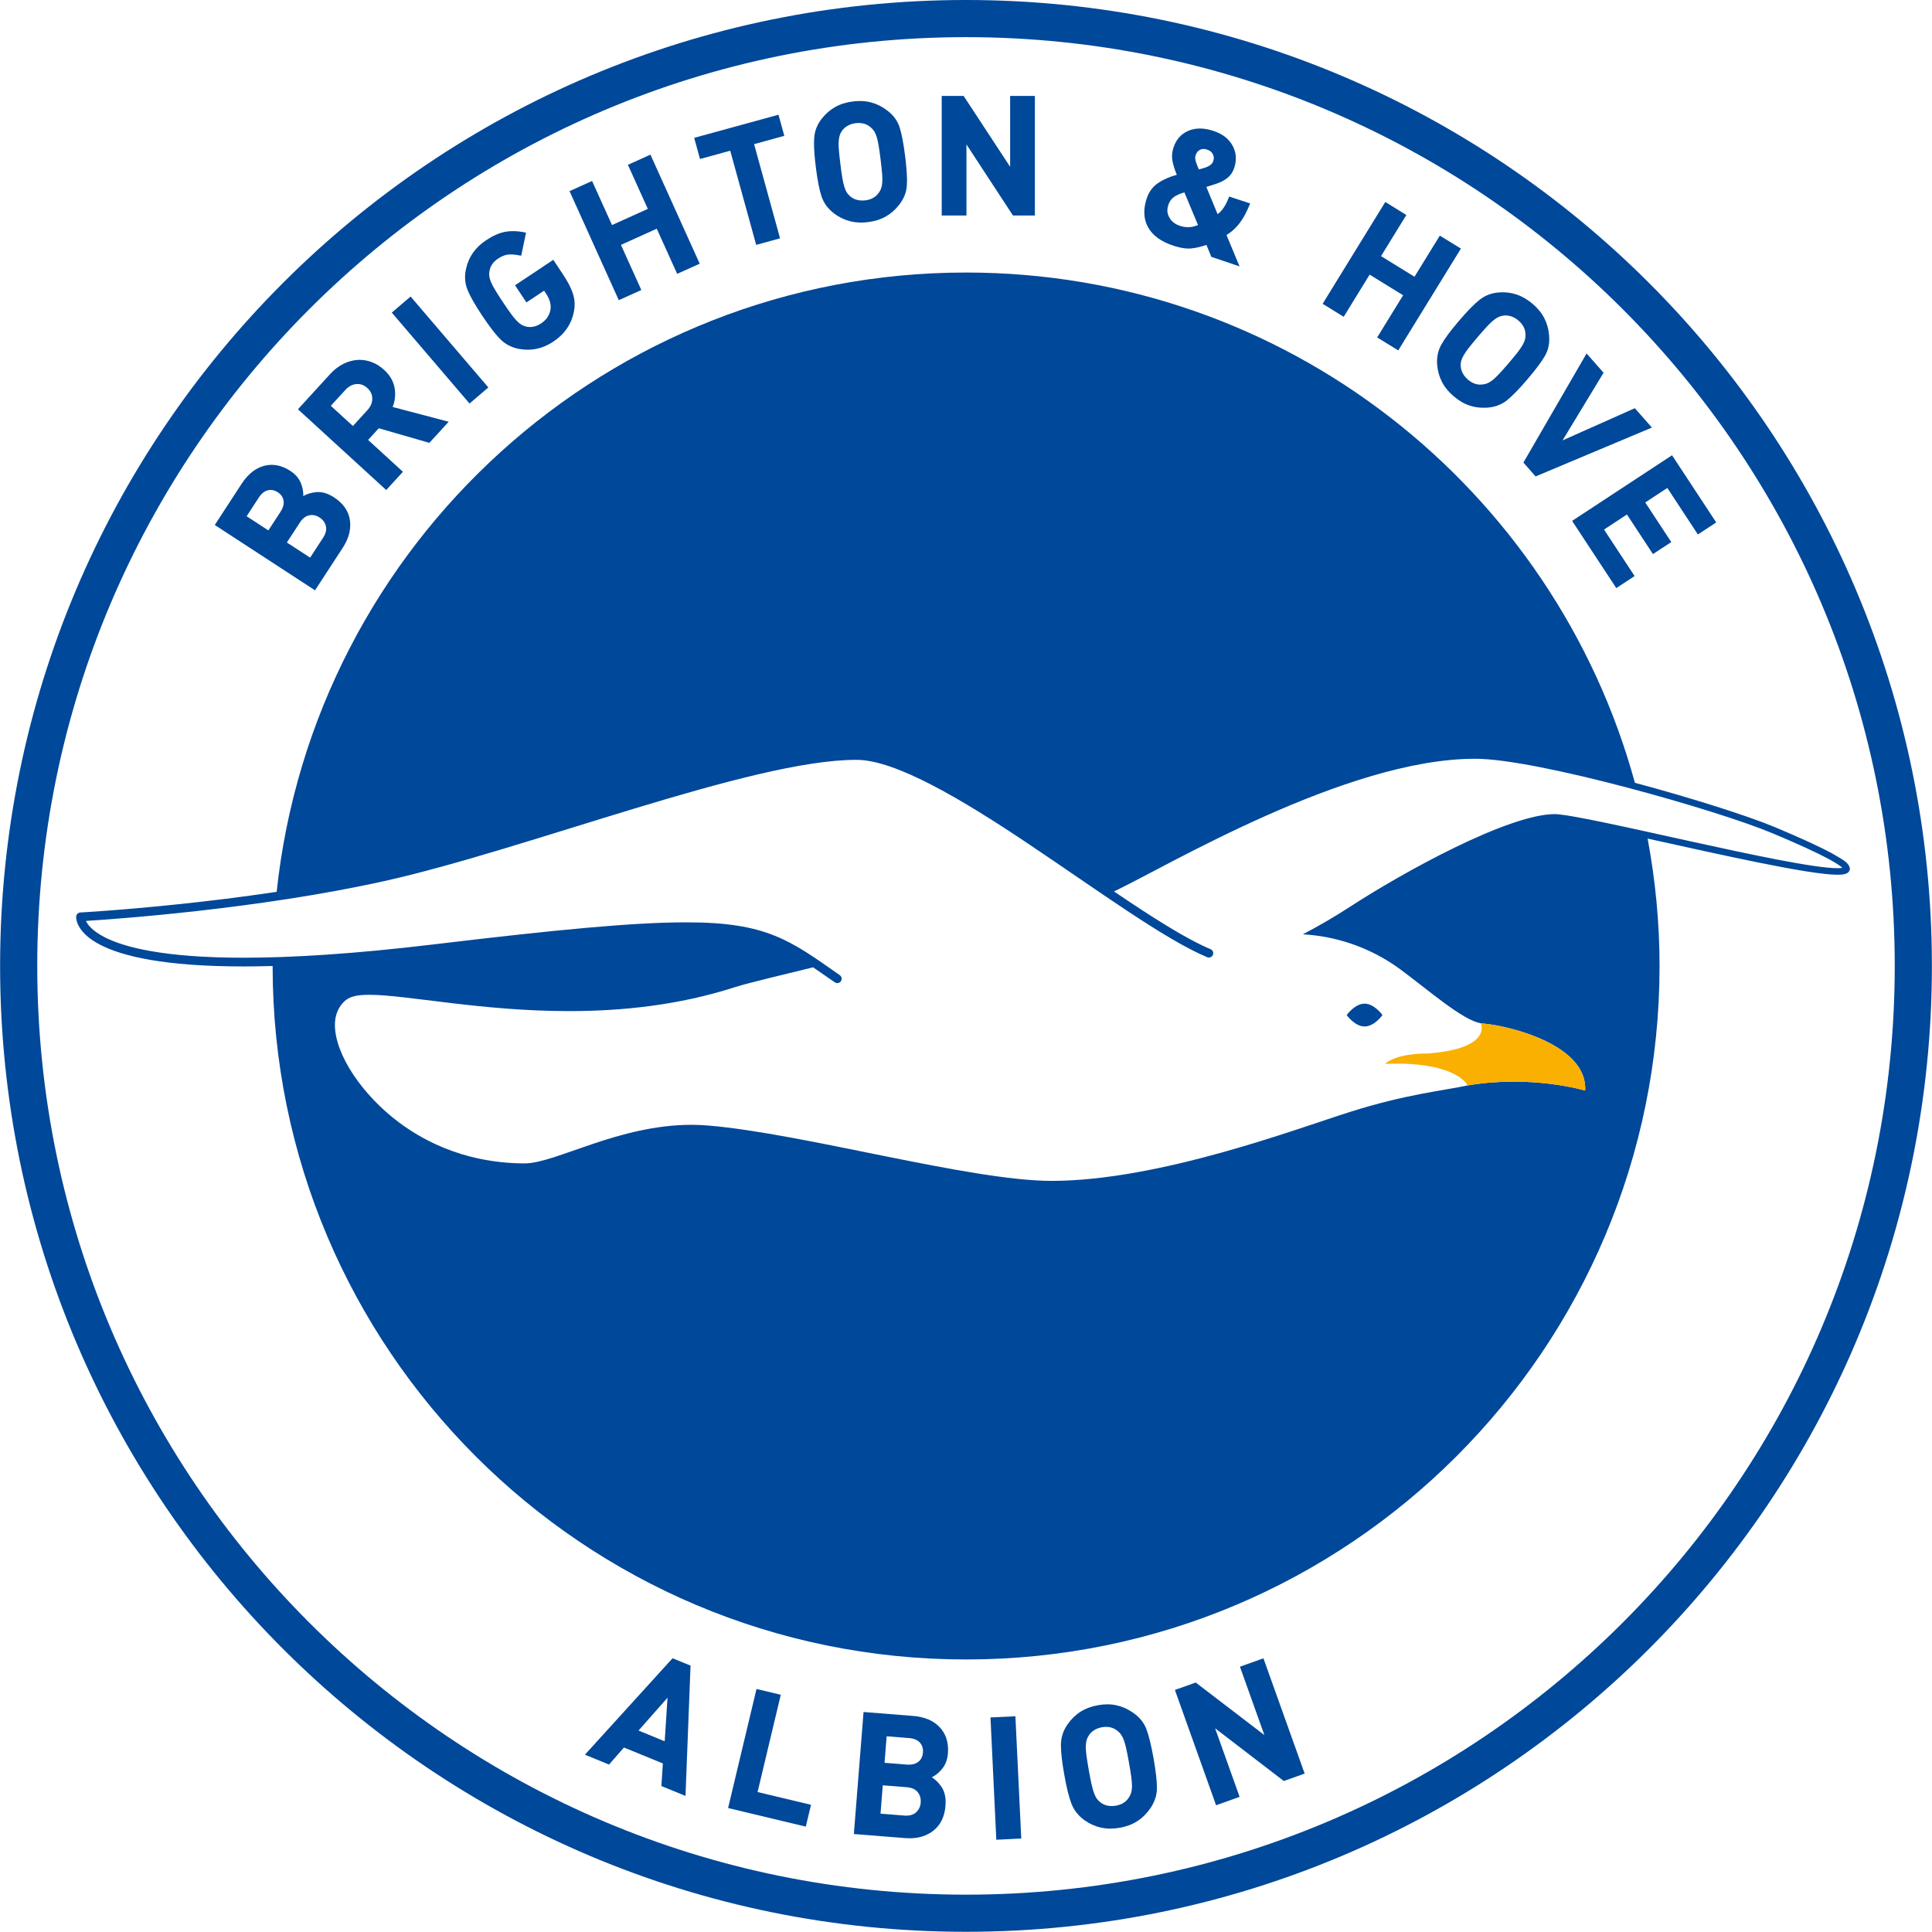 <?xml version="1.0" encoding="UTF-8" standalone="no"?>
<!-- Created with Inkscape (http://www.inkscape.org/) -->

<svg
   xmlns:dc="http://purl.org/dc/elements/1.1/"
   xmlns:cc="http://creativecommons.org/ns#"
   xmlns:rdf="http://www.w3.org/1999/02/22-rdf-syntax-ns#"
   xmlns:svg="http://www.w3.org/2000/svg"
   xmlns="http://www.w3.org/2000/svg"
   xmlns:sodipodi="http://sodipodi.sourceforge.net/DTD/sodipodi-0.dtd"
   xmlns:inkscape="http://www.inkscape.org/namespaces/inkscape"
   width="1000"
   height="1000"
   viewBox="0 0 264.583 264.583"
   version="1.1"
   id="svg8"
   inkscape:version="0.92.4 (5da689c313, 2019-01-14)"
   sodipodi:docname="a.svg">
  <defs
     id="defs2" />
  <sodipodi:namedview
     id="base"
     pagecolor="#ffffff"
     bordercolor="#666666"
     borderopacity="1.0"
     inkscape:pageopacity="0.0"
     inkscape:pageshadow="2"
     inkscape:zoom="0.35"
     inkscape:cx="1067.2781"
     inkscape:cy="422.99236"
     inkscape:document-units="px"
     inkscape:current-layer="layer1"
     showgrid="false"
     units="px"
     inkscape:window-width="1920"
     inkscape:window-height="1017"
     inkscape:window-x="1912"
     inkscape:window-y="-8"
     inkscape:window-maximized="1"
     fit-margin-top="0"
     fit-margin-left="0"
     fit-margin-right="0"
     fit-margin-bottom="0" />
  <g
     inkscape:label="Layer 1"
     inkscape:groupmode="layer"
     id="layer1"
     transform="translate(129.304,242.714)">
    <g
       id="g222"
       transform="matrix(2.567,0,0,-2.567,-49.201,-2.413)">
      <path
         d="m 0,0 1.286,-0.527 0.796,0.91 2.077,-0.85 -0.08,-1.204 0.023,-0.011 0.014,0.033 0.035,-0.002 -0.035,0.002 -0.014,-0.033 1.264,-0.517 0.269,6.951 -0.96,0.392 z M 4.256,0.715 2.86,1.288 4.407,3.039 Z"
         style="fill:#004899;fill-opacity:1;fill-rule:nonzero;stroke:none"
         id="path224"
         inkscape:connector-curvature="0" />
    </g>
    <g
       id="g226"
       transform="matrix(2.567,0,0,-2.567,-22.378,-10.619)">
      <path
         d="m 0,0 -1.295,0.309 -1.516,-6.353 0.034,-0.007 4.112,-0.984 0.278,1.165 -2.851,0.68 z"
         style="fill:#004899;fill-opacity:1;fill-rule:nonzero;stroke:none"
         id="path228"
         inkscape:connector-curvature="0" />
    </g>
    <g
       id="g230"
       transform="matrix(2.567,0,0,-2.567,0.511,-2.581)">
      <path
         d="m 0,0 c 0.005,0.068 0.008,0.135 0.008,0.198 0,0.475 -0.145,0.873 -0.436,1.191 -0.332,0.361 -0.817,0.566 -1.45,0.615 l -2.623,0.208 -0.517,-6.51 2.732,-0.217 c 0.081,-0.006 0.161,-0.009 0.24,-0.009 h 0.005 c 0.49,0 0.907,0.131 1.247,0.392 0.397,0.302 0.618,0.755 0.665,1.347 0.004,0.067 0.007,0.128 0.007,0.188 0,0.307 -0.066,0.57 -0.201,0.783 -0.146,0.228 -0.325,0.411 -0.536,0.545 0.189,0.088 0.368,0.232 0.537,0.433 C -0.134,-0.612 -0.026,-0.331 0,0 m -1.451,-2.617 c -0.018,-0.221 -0.102,-0.394 -0.252,-0.528 -0.128,-0.113 -0.296,-0.172 -0.511,-0.173 -0.035,0 -0.069,0.002 -0.104,0.005 l -1.278,0.101 0.121,1.513 1.277,-0.101 c 0.265,-0.022 0.457,-0.108 0.582,-0.258 0.111,-0.133 0.167,-0.293 0.167,-0.48 0,-0.025 -10e-4,-0.052 -0.002,-0.079 m 0.119,2.668 c -0.017,-0.216 -0.099,-0.379 -0.246,-0.497 -0.126,-0.098 -0.291,-0.152 -0.499,-0.152 -0.034,0 -0.07,0.001 -0.108,0.004 l -1.196,0.096 0.113,1.415 1.195,-0.096 C -1.812,0.8 -1.623,0.72 -1.496,0.581 -1.385,0.457 -1.329,0.31 -1.329,0.125 -1.329,0.102 -1.33,0.077 -1.332,0.051"
         style="fill:#004899;fill-opacity:1;fill-rule:nonzero;stroke:none"
         id="path232"
         inkscape:connector-curvature="0" />
    </g>
    <g
       id="g234"
       transform="matrix(2.567,0,0,-2.567,6.341,-7.515)">
      <path
         d="M 0,0 0.311,-6.524 0.347,-6.523 1.642,-6.46 1.329,0.062 Z"
         style="fill:#004899;fill-opacity:1;fill-rule:nonzero;stroke:none"
         id="path236"
         inkscape:connector-curvature="0" />
    </g>
    <g
       id="g238"
       transform="matrix(2.567,0,0,-2.567,29.133,2.098)">
      <path
         d="M 0,0 C 0,0.368 -0.06,0.883 -0.177,1.55 -0.302,2.254 -0.43,2.777 -0.562,3.125 -0.696,3.474 -0.935,3.766 -1.274,3.999 -1.551,4.192 -1.843,4.323 -2.148,4.39 -2.307,4.427 -2.472,4.444 -2.643,4.444 -2.803,4.444 -2.969,4.428 -3.141,4.397 -3.496,4.335 -3.807,4.219 -4.073,4.05 -4.34,3.881 -4.571,3.658 -4.764,3.38 -4.993,3.054 -5.112,2.698 -5.12,2.319 -5.121,2.296 -5.121,2.272 -5.121,2.25 c 0,-0.373 0.059,-0.886 0.176,-1.544 0.122,-0.699 0.253,-1.22 0.388,-1.569 0.137,-0.352 0.371,-0.645 0.7,-0.881 0.277,-0.193 0.569,-0.323 0.878,-0.392 0.159,-0.033 0.324,-0.051 0.495,-0.051 0.161,0 0.329,0.016 0.501,0.046 0.356,0.062 0.666,0.178 0.929,0.347 0.264,0.168 0.492,0.391 0.687,0.667 0.238,0.342 0.362,0.701 0.367,1.075 H -0.034 L 0,-0.051 C -0.001,-0.034 0,-0.017 0,0 m -1.33,0.066 c -0.002,-0.124 -0.016,-0.229 -0.038,-0.316 -0.023,-0.086 -0.061,-0.169 -0.111,-0.249 -0.152,-0.254 -0.386,-0.407 -0.711,-0.465 -0.076,-0.013 -0.149,-0.019 -0.219,-0.019 -0.085,0 -0.165,0.008 -0.244,0.025 -0.146,0.035 -0.27,0.096 -0.373,0.183 -0.078,0.06 -0.138,0.123 -0.186,0.193 -0.049,0.072 -0.097,0.169 -0.142,0.29 -0.045,0.123 -0.09,0.277 -0.132,0.465 -0.042,0.189 -0.092,0.444 -0.149,0.764 -0.056,0.322 -0.098,0.58 -0.124,0.774 -0.024,0.183 -0.035,0.335 -0.035,0.458 v 0.023 c 0.002,0.129 0.015,0.236 0.038,0.323 0.023,0.086 0.057,0.166 0.103,0.238 0.069,0.12 0.165,0.219 0.29,0.302 0.125,0.081 0.267,0.137 0.431,0.166 0.077,0.015 0.15,0.021 0.222,0.021 0.23,-10e-4 0.43,-0.072 0.606,-0.212 0.075,-0.059 0.139,-0.125 0.19,-0.198 0.052,-0.075 0.101,-0.169 0.144,-0.285 0.045,-0.116 0.09,-0.27 0.133,-0.464 0.043,-0.195 0.093,-0.45 0.149,-0.765 0.055,-0.31 0.096,-0.565 0.122,-0.765 C -1.343,0.37 -1.33,0.216 -1.33,0.096 Z"
         style="fill:#004899;fill-opacity:1;fill-rule:nonzero;stroke:none"
         id="path240"
         inkscape:connector-curvature="0" />
    </g>
    <g
       id="g242"
       transform="matrix(2.567,0,0,-2.567,43.72,-15.611)">
      <path
         d="m 0,0 -1.253,-0.447 1.304,-3.648 -3.664,2.804 -1.11,-0.397 2.197,-6.15 1.255,0.448 -1.307,3.657 3.666,-2.813 0.016,0.006 1.095,0.391 z"
         style="fill:#004899;fill-opacity:1;fill-rule:nonzero;stroke:none"
         id="path244"
         inkscape:connector-curvature="0" />
    </g>
    <g
       id="g246"
       transform="matrix(2.567,0,0,-2.567,2.985,-242.714)">
      <path
         d="m 0,0 c -28.458,0 -51.529,-23.071 -51.529,-51.53 0,-28.46 23.071,-51.53 51.529,-51.53 28.459,0 51.531,23.07 51.531,51.53 C 51.531,-23.071 28.459,0 0,0 m 0,-101.079 c -27.364,0 -49.547,22.184 -49.547,49.549 0,27.364 22.183,49.548 49.547,49.548 27.366,0 49.549,-22.184 49.549,-49.548 0,-27.365 -22.183,-49.549 -49.549,-49.549"
         style="fill:#004899;fill-opacity:1;fill-rule:nonzero;stroke:none"
         id="path248"
         inkscape:connector-curvature="0" />
    </g>
    <g
       id="g250"
       transform="matrix(2.567,0,0,-2.567,-81.388,-171.496)">
      <path
         d="m 0,0 c 0.013,-0.088 0.019,-0.177 0.019,-0.266 0,-0.4 -0.134,-0.804 -0.398,-1.211 l -1.481,-2.273 -5.348,3.486 1.422,2.183 c 0.343,0.527 0.749,0.853 1.217,0.974 0.132,0.034 0.263,0.051 0.396,0.051 0.335,0 0.67,-0.11 1.001,-0.327 0.273,-0.177 0.462,-0.402 0.566,-0.671 0.079,-0.207 0.119,-0.402 0.119,-0.583 0,-0.029 -10e-4,-0.057 -0.003,-0.084 0.215,0.121 0.456,0.191 0.722,0.211 0.027,0.002 0.054,0.003 0.083,0.003 0.269,0 0.55,-0.096 0.843,-0.286 C -0.356,0.89 -0.072,0.485 0,0 M -2.171,0.252 C -2.359,0.213 -2.525,0.087 -2.669,-0.135 l -0.693,-1.063 1.241,-0.808 0.693,1.063 c 0.11,0.169 0.163,0.327 0.163,0.478 0,0.046 -0.005,0.091 -0.014,0.135 -0.044,0.193 -0.154,0.346 -0.336,0.465 -0.135,0.09 -0.273,0.133 -0.413,0.133 -0.048,0 -0.096,-0.005 -0.142,-0.016 z M -4.38,1.585 C -4.559,1.541 -4.719,1.414 -4.86,1.198 L -5.508,0.203 -4.349,-0.554 -3.7,0.441 c 0.114,0.177 0.17,0.341 0.17,0.494 0,0.035 -0.004,0.069 -0.009,0.103 -0.031,0.183 -0.132,0.329 -0.308,0.446 -0.127,0.081 -0.253,0.122 -0.38,0.122 -0.05,0 -0.102,-0.007 -0.152,-0.021 z"
         style="fill:#004899;fill-opacity:1;fill-rule:nonzero;stroke:none"
         id="path252"
         inkscape:connector-curvature="0" />
    </g>
    <g
       id="g254"
       transform="matrix(2.567,0,0,-2.567,-88.5,-186.665)">
      <path
         d="m 0,0 1.716,1.877 c 0.217,0.237 0.453,0.418 0.707,0.546 0.254,0.125 0.51,0.196 0.767,0.21 0.033,10e-4 0.065,0.003 0.098,0.003 0.222,0 0.438,-0.04 0.648,-0.12 C 4.174,2.425 4.394,2.289 4.592,2.106 4.907,1.819 5.097,1.491 5.158,1.128 5.177,1.02 5.185,0.912 5.185,0.807 5.185,0.572 5.141,0.344 5.052,0.122 L 8.042,-0.665 7.026,-1.775 7.011,-1.791 4.311,-1.013 3.742,-1.635 5.6,-3.335 4.709,-4.309 Z M 7.001,-1.751 7.01,-1.718 Z M 3.114,1.345 C 2.897,1.325 2.703,1.221 2.524,1.027 L 1.753,0.185 2.932,-0.893 3.702,-0.05 C 3.88,0.144 3.965,0.347 3.966,0.565 3.965,0.784 3.88,0.97 3.702,1.132 3.543,1.277 3.372,1.348 3.183,1.348 3.16,1.348 3.137,1.347 3.115,1.345 Z"
         style="fill:#004899;fill-opacity:1;fill-rule:nonzero;stroke:none"
         id="path256"
         inkscape:connector-curvature="0" />
    </g>
    <g
       id="g258"
       transform="matrix(2.567,0,0,-2.567,-75.649,-199.904)">
      <path
         d="M 0,0 1.003,0.857 5.151,-3.993 4.175,-4.828 4.148,-4.852 Z m 4.152,-4.803 0.027,0.023 z"
         style="fill:#004899;fill-opacity:1;fill-rule:nonzero;stroke:none"
         id="path260"
         inkscape:connector-curvature="0" />
    </g>
    <g
       id="g262"
       transform="matrix(2.567,0,0,-2.567,-58.272,-194.938)">
      <path
         d="m 0,0 c -0.389,0.08 -0.716,0.251 -0.977,0.512 -0.259,0.257 -0.58,0.675 -0.963,1.251 -0.385,0.577 -0.646,1.035 -0.787,1.377 -0.088,0.219 -0.134,0.447 -0.134,0.684 0,0.134 0.014,0.272 0.045,0.411 0.134,0.651 0.492,1.171 1.068,1.553 0.362,0.241 0.7,0.393 1.015,0.454 0.132,0.026 0.273,0.039 0.421,0.039 0.207,0 0.43,-0.025 0.67,-0.074 L 0.392,6.2 0.136,4.97 0.102,4.977 c -0.205,0.04 -0.38,0.06 -0.527,0.06 C -0.474,5.037 -0.52,5.035 -0.561,5.03 -0.729,5.013 -0.909,4.942 -1.1,4.815 -1.374,4.633 -1.524,4.402 -1.564,4.115 -1.571,4.072 -1.575,4.029 -1.575,3.986 c 0,-0.042 0.003,-0.084 0.01,-0.127 0.013,-0.087 0.043,-0.188 0.091,-0.302 0.048,-0.115 0.121,-0.254 0.219,-0.418 0.099,-0.164 0.236,-0.38 0.413,-0.645 C -0.666,2.229 -0.521,2.021 -0.409,1.868 -0.298,1.717 -0.196,1.594 -0.105,1.5 -0.015,1.406 0.065,1.338 0.137,1.293 0.208,1.25 0.288,1.216 0.38,1.194 0.458,1.174 0.535,1.163 0.612,1.163 0.805,1.163 1,1.228 1.199,1.359 1.482,1.547 1.646,1.794 1.698,2.103 1.705,2.146 1.708,2.189 1.708,2.232 1.708,2.328 1.693,2.427 1.663,2.526 1.617,2.673 1.55,2.814 1.46,2.949 L 1.356,3.104 0.413,2.478 -0.195,3.392 1.847,4.75 2.367,3.967 C 2.627,3.577 2.804,3.232 2.899,2.931 L 2.866,2.919 2.899,2.931 C 2.957,2.748 2.985,2.562 2.985,2.373 2.985,2.251 2.973,2.128 2.949,2.004 2.822,1.329 2.453,0.788 1.848,0.386 1.415,0.098 0.958,-0.046 0.48,-0.046 0.323,-0.046 0.162,-0.03 0,0"
         style="fill:#004899;fill-opacity:1;fill-rule:nonzero;stroke:none"
         id="path264"
         inkscape:connector-curvature="0" />
    </g>
    <g
       id="g266"
       transform="matrix(2.567,0,0,-2.567,-51.306,-216.538)">
      <path
         d="M 0,0 1.202,0.542 2.265,-1.809 4.176,-0.947 3.114,1.404 4.315,1.947 6.944,-3.871 5.773,-4.399 5.741,-4.412 4.653,-2.004 2.742,-2.867 3.83,-5.275 2.627,-5.817 Z m 5.758,-4.367 0.033,0.014 z"
         style="fill:#004899;fill-opacity:1;fill-rule:nonzero;stroke:none"
         id="path268"
         inkscape:connector-curvature="0" />
    </g>
    <g
       id="g270"
       transform="matrix(2.567,0,0,-2.567,-29.301,-222.076)">
      <path
         d="M 0,0 -1.613,-0.443 -1.923,0.686 2.575,1.919 2.885,0.793 1.273,0.35 2.658,-4.675 1.385,-5.024 Z"
         style="fill:#004899;fill-opacity:1;fill-rule:nonzero;stroke:none"
         id="path272"
         inkscape:connector-curvature="0" />
    </g>
    <g
       id="g274"
       transform="matrix(2.567,0,0,-2.567,-12.963,-212.437)">
      <path
         d="m 0,0 c -0.301,0.081 -0.585,0.222 -0.848,0.425 -0.313,0.246 -0.53,0.544 -0.647,0.894 -0.116,0.347 -0.216,0.863 -0.302,1.55 -0.065,0.522 -0.098,0.949 -0.098,1.286 0,0.108 0.004,0.207 0.011,0.296 0.028,0.37 0.164,0.712 0.409,1.02 0.205,0.26 0.445,0.467 0.718,0.618 0.272,0.153 0.587,0.25 0.942,0.293 C 0.31,6.398 0.431,6.406 0.55,6.406 0.766,6.406 0.972,6.38 1.166,6.327 1.464,6.246 1.746,6.104 2.009,5.901 2.333,5.657 2.555,5.361 2.668,5.013 2.781,4.668 2.88,4.15 2.967,3.458 3.033,2.925 3.066,2.492 3.066,2.156 3.066,2.057 3.062,1.968 3.057,1.887 L 3.023,1.889 3.057,1.886 C 3.032,1.521 2.89,1.176 2.636,0.854 2.43,0.595 2.192,0.389 1.923,0.237 1.653,0.086 1.34,-0.011 0.984,-0.055 0.86,-0.07 0.737,-0.079 0.619,-0.079 0.401,-0.079 0.194,-0.052 0,0 M 1.549,4.049 C 1.518,4.241 1.481,4.393 1.443,4.509 1.405,4.625 1.362,4.718 1.315,4.793 1.268,4.867 1.209,4.934 1.137,4.995 0.957,5.154 0.744,5.233 0.491,5.233 0.438,5.233 0.384,5.23 0.329,5.222 0.167,5.203 0.022,5.155 -0.107,5.082 -0.235,5.008 -0.334,4.916 -0.408,4.804 -0.458,4.734 -0.497,4.659 -0.524,4.575 -0.551,4.492 -0.569,4.387 -0.577,4.263 -0.581,4.218 -0.583,4.168 -0.583,4.115 -0.583,4.02 -0.578,3.913 -0.568,3.792 -0.553,3.601 -0.527,3.348 -0.487,3.031 -0.448,2.715 -0.412,2.464 -0.38,2.278 -0.348,2.092 -0.312,1.94 -0.273,1.818 -0.235,1.696 -0.192,1.6 -0.149,1.529 -0.106,1.458 -0.048,1.392 0.023,1.332 0.122,1.24 0.242,1.175 0.384,1.135 0.479,1.109 0.578,1.096 0.683,1.096 0.733,1.096 0.787,1.099 0.84,1.105 1.167,1.146 1.405,1.283 1.569,1.523 1.625,1.599 1.665,1.678 1.692,1.761 1.72,1.845 1.738,1.947 1.747,2.068 1.75,2.111 1.751,2.16 1.751,2.214 1.751,2.309 1.747,2.419 1.737,2.543 1.721,2.741 1.694,2.991 1.656,3.296 1.619,3.606 1.583,3.858 1.549,4.048"
         style="fill:#004899;fill-opacity:1;fill-rule:nonzero;stroke:none"
         id="path276"
         inkscape:connector-curvature="0" />
    </g>
    <g
       id="g278"
       transform="matrix(2.567,0,0,-2.567,36.584,-207.539)">
      <path
         d="M 0,0 -0.262,0.639 -0.273,0.634 v 0 C -0.539,0.54 -0.801,0.479 -1.06,0.45 -1.121,0.443 -1.186,0.441 -1.253,0.443 -1.475,0.449 -1.728,0.499 -2.013,0.592 -2.679,0.81 -3.136,1.14 -3.375,1.581 c -0.141,0.258 -0.207,0.542 -0.199,0.848 0.005,0.217 0.048,0.446 0.127,0.686 0.116,0.353 0.321,0.632 0.615,0.827 0.28,0.189 0.612,0.333 0.99,0.435 -0.102,0.248 -0.179,0.484 -0.225,0.709 -0.022,0.101 -0.032,0.204 -0.029,0.308 0.003,0.144 0.031,0.291 0.079,0.44 0.138,0.423 0.403,0.722 0.787,0.889 0.204,0.089 0.426,0.129 0.666,0.123 C -0.354,6.841 -0.129,6.799 0.109,6.721 0.588,6.564 0.932,6.302 1.132,5.936 1.256,5.71 1.314,5.472 1.308,5.223 1.304,5.07 1.275,4.912 1.224,4.751 1.15,4.526 1.028,4.346 0.861,4.211 0.695,4.078 0.485,3.97 0.235,3.89 0.178,3.871 0.095,3.844 -0.014,3.809 -0.107,3.778 -0.192,3.751 -0.267,3.731 L 0.335,2.276 C 0.58,2.458 0.783,2.761 0.939,3.186 L 0.951,3.217 2.069,2.85 2.056,2.815 C 1.899,2.416 1.721,2.081 1.517,1.807 1.317,1.544 1.082,1.329 0.809,1.166 L 1.504,-0.508 Z M -1.998,3.19 C -2.137,3.09 -2.236,2.946 -2.299,2.756 -2.327,2.669 -2.342,2.584 -2.345,2.502 c -0.004,-0.143 0.032,-0.278 0.11,-0.411 0.12,-0.208 0.306,-0.353 0.561,-0.436 0.139,-0.045 0.273,-0.07 0.401,-0.072 0.03,-10e-4 0.061,0 0.092,0 0.148,0.009 0.304,0.045 0.472,0.113 L -1.437,3.44 C -1.676,3.372 -1.863,3.288 -1.998,3.19 m 1.392,2.519 C -0.718,5.652 -0.793,5.558 -0.839,5.419 -0.853,5.378 -0.859,5.337 -0.86,5.292 -0.862,5.24 -0.854,5.183 -0.838,5.122 c 0.028,-0.11 0.086,-0.261 0.171,-0.457 0.039,0.009 0.083,0.02 0.131,0.033 0.062,0.017 0.11,0.031 0.147,0.045 0.129,0.035 0.236,0.085 0.323,0.146 0.085,0.06 0.14,0.132 0.169,0.22 C 0.121,5.163 0.13,5.214 0.131,5.264 0.133,5.338 0.116,5.409 0.082,5.477 L 0.083,5.478 C 0.026,5.592 -0.072,5.671 -0.219,5.719 -0.286,5.742 -0.348,5.753 -0.404,5.754 -0.48,5.756 -0.546,5.742 -0.606,5.709"
         style="fill:#004899;fill-opacity:1;fill-rule:nonzero;stroke:none"
         id="path280"
         inkscape:connector-curvature="0" />
    </g>
    <g
       id="g282"
       transform="matrix(2.567,0,0,-2.567,59.371,-196.458)">
      <path
         d="M 0,0 0.019,0.029 0.049,0.011 0.019,0.029 0,0 -0.029,0.018 1.355,2.267 -0.432,3.368 -1.815,1.118 -2.939,1.812 0.404,7.243 1.528,6.55 0.176,4.355 1.963,3.255 3.314,5.45 4.438,4.757 1.095,-0.674 Z"
         style="fill:#004899;fill-opacity:1;fill-rule:nonzero;stroke:none"
         id="path284"
         inkscape:connector-curvature="0" />
    </g>
    <g
       id="g286"
       transform="matrix(2.567,0,0,-2.567,71.957,-187.173)">
      <path
         d="m 0,0 c -0.294,0.097 -0.576,0.262 -0.848,0.495 -0.273,0.231 -0.482,0.486 -0.625,0.763 -0.144,0.278 -0.23,0.582 -0.259,0.914 -0.004,0.057 -0.007,0.113 -0.007,0.168 0,0.331 0.077,0.635 0.23,0.911 0.178,0.319 0.49,0.742 0.941,1.268 0.449,0.526 0.818,0.904 1.107,1.13 0.293,0.23 0.637,0.359 1.029,0.387 0.064,0.004 0.127,0.007 0.19,0.007 0.262,0 0.513,-0.04 0.753,-0.121 C 2.807,5.823 3.091,5.657 3.362,5.425 3.634,5.193 3.843,4.939 3.983,4.664 4.126,4.389 4.211,4.085 4.239,3.754 4.246,3.682 4.249,3.61 4.249,3.541 4.249,3.222 4.176,2.931 4.029,2.668 3.851,2.353 3.536,1.931 3.083,1.4 2.633,0.874 2.267,0.499 1.983,0.273 1.697,0.046 1.349,-0.082 0.939,-0.111 0.874,-0.115 0.809,-0.117 0.745,-0.117 0.483,-0.117 0.235,-0.078 0,0 m -0.475,2.134 c 0,-0.132 0.033,-0.262 0.099,-0.394 0.067,-0.131 0.162,-0.251 0.287,-0.357 0.209,-0.179 0.428,-0.265 0.661,-0.265 0.045,0 0.091,0.003 0.139,0.009 0.094,0.011 0.179,0.033 0.259,0.07 0.081,0.036 0.168,0.092 0.263,0.167 0.095,0.074 0.209,0.184 0.345,0.329 0.134,0.142 0.301,0.331 0.501,0.564 0.202,0.239 0.364,0.434 0.484,0.587 0.119,0.154 0.207,0.283 0.267,0.389 0.059,0.105 0.1,0.201 0.122,0.285 0.02,0.073 0.03,0.149 0.03,0.227 V 3.786 C 2.978,4.075 2.853,4.323 2.604,4.536 2.479,4.643 2.347,4.719 2.206,4.763 2.109,4.793 2.017,4.809 1.926,4.809 1.882,4.809 1.84,4.806 1.797,4.798 1.712,4.788 1.63,4.765 1.55,4.729 1.47,4.693 1.381,4.637 1.284,4.559 1.187,4.482 1.073,4.374 0.942,4.235 0.812,4.095 0.643,3.904 0.435,3.662 0.229,3.419 0.067,3.223 -0.048,3.075 -0.164,2.926 -0.252,2.796 -0.315,2.686 -0.378,2.576 -0.422,2.48 -0.445,2.4 -0.466,2.332 -0.476,2.258 -0.476,2.18 c 0,-0.013 0,-0.026 0.001,-0.046"
         style="fill:#004899;fill-opacity:1;fill-rule:nonzero;stroke:none"
         id="path288"
         inkscape:connector-curvature="0" />
    </g>
    <g
       id="g290"
       transform="matrix(2.567,0,0,-2.567,79.323,-179.367)">
      <path
         d="M 0,0 3.37,5.82 4.277,4.793 2.089,1.183 5.944,2.9 6.856,1.867 0.675,-0.73 0.651,-0.74 Z m 0.661,-0.698 0.026,0.023 z"
         style="fill:#004899;fill-opacity:1;fill-rule:nonzero;stroke:none"
         id="path292"
         inkscape:connector-curvature="0" />
    </g>
    <g
       id="g294"
       transform="matrix(2.567,0,0,-2.567,86.044,-171.302)">
      <path
         d="M 0,0 0.028,0.019 0.048,-0.01 0.028,0.019 0,0 -0.021,0.029 5.311,3.532 7.668,-0.053 6.69,-0.694 5.06,1.787 3.882,1.013 5.271,-1.1 4.293,-1.741 2.905,0.372 1.683,-0.432 3.314,-2.913 2.337,-3.555 Z"
         style="fill:#004899;fill-opacity:1;fill-rule:nonzero;stroke:none"
         id="path296"
         inkscape:connector-curvature="0" />
    </g>
    <g
       id="g298"
       transform="matrix(2.567,0,0,-2.567,9.468,-213.202)">
      <path
         d="M 0,0 V 0.034 L 0.029,0.054 0,0.034 V 0 H -0.019 L -2.5,3.79 V 0 h -1.32 v 6.38 h 1.168 L -0.17,2.598 V 6.38 H 1.15 V 0 Z"
         style="fill:#004899;fill-opacity:1;fill-rule:nonzero;stroke:none"
         id="path300"
         inkscape:connector-curvature="0" />
    </g>
    <g
       id="g302"
       transform="matrix(2.567,0,0,-2.567,55.124,-103.703)">
      <path
         d="M 0,0 C 0,0 0.428,-0.609 0.953,-0.609 1.48,-0.609 1.908,0 1.908,0 1.908,0 1.48,0.608 0.953,0.608 0.428,0.608 0,0 0,0"
         style="fill:#004899;fill-opacity:1;fill-rule:nonzero;stroke:none"
         id="path304"
         inkscape:connector-curvature="0" />
    </g>
    <g
       id="g306"
       transform="matrix(2.567,0,0,-2.567,121.495,-125.899)">
      <path
         d="m 0,0 c -0.634,0.339 -1.607,0.789 -3.004,1.375 -1.433,0.599 -4.402,1.546 -7.476,2.369 -4.289,15.688 -18.633,27.223 -35.681,27.223 -19.095,0 -34.805,-14.469 -36.78,-33.039 -1.879,-0.282 -3.677,-0.498 -5.236,-0.661 -3.09,-0.325 -5.235,-0.44 -5.24,-0.441 -0.114,-0.007 -0.207,-0.094 -0.219,-0.208 -0.001,-0.008 -0.002,-0.02 -0.002,-0.037 -0.008,-0.171 0.111,-0.879 1.282,-1.477 1.168,-0.604 3.376,-1.156 7.663,-1.157 0.482,0 1,0.01 1.536,0.024 0,-20.432 16.564,-36.996 36.996,-36.996 20.432,0 36.996,16.564 36.996,36.996 0,2.323 -0.226,4.592 -0.636,6.797 3.806,-0.839 8.589,-1.926 10.132,-1.929 0.165,0.001 0.297,0.011 0.408,0.043 0.1,0.024 0.248,0.108 0.251,0.28 C 0.932,-0.5 0.626,-0.366 0,0 m 0.331,-0.811 c -2.414,-0.005 -13.523,2.877 -15.103,2.885 -2.465,-0.015 -8.012,-3.062 -10.892,-4.933 -0.843,-0.551 -1.697,-1.042 -2.532,-1.48 0.216,-0.012 0.427,-0.031 0.636,-0.057 l 10e-4,0.001 c 1.748,-0.213 3.304,-0.887 4.564,-1.812 1.621,-1.204 3.292,-2.685 4.299,-2.883 0.048,-0.003 0.101,-0.007 0.158,-0.013 h 0.006 c 1.429,-0.135 5.529,-1.147 5.4,-3.572 0,0 -2.852,0.86 -6.272,0.274 -1.346,-0.286 -3.308,-0.471 -6.286,-1.416 -2.815,-0.888 -10.162,-3.672 -15.911,-3.676 -4.369,0.006 -13.203,2.52 -18.299,2.952 -0.305,0.026 -0.605,0.039 -0.905,0.039 -3.882,0.004 -7.212,-2.033 -8.879,-2.058 -1.502,0 -4.136,0.262 -6.717,2.175 -1.961,1.464 -3.417,3.61 -3.433,5.198 -0.003,0.532 0.181,1.024 0.596,1.348 0.294,0.223 0.703,0.269 1.244,0.274 1.998,-0.004 5.961,-0.871 10.658,-0.87 2.792,0 5.834,0.306 8.849,1.279 0.7,0.225 2.807,0.719 4.163,1.057 0.359,-0.244 0.737,-0.509 1.16,-0.801 0.041,-0.029 0.087,-0.042 0.133,-0.042 0.073,0 0.146,0.035 0.192,0.1 0.073,0.106 0.047,0.251 -0.059,0.324 -2.609,1.821 -3.852,2.83 -8.22,2.818 -2.783,0 -6.853,-0.386 -13.445,-1.176 -4.279,-0.513 -7.582,-0.711 -10.13,-0.711 -4.247,-0.002 -6.394,0.555 -7.448,1.105 -0.65,0.342 -0.887,0.661 -0.975,0.858 1.53,0.096 9.155,0.627 15.895,2.12 7.647,1.699 19.622,6.483 25.202,6.473 2.077,0.016 5.683,-2.13 9.257,-4.532 3.59,-2.401 7.176,-5.037 9.463,-5.997 0.118,-0.05 0.255,0.006 0.305,0.124 0.05,0.119 -0.007,0.256 -0.125,0.305 -1.31,0.547 -3.131,1.714 -5.152,3.079 2.774,1.31 12.385,7.084 19.266,7.079 3.276,0.007 12.956,-2.749 15.866,-3.975 1.39,-0.583 2.359,-1.03 2.973,-1.36 0.307,-0.165 0.526,-0.3 0.659,-0.403 0.041,-0.031 0.073,-0.06 0.098,-0.083 -0.061,-0.011 -0.15,-0.017 -0.26,-0.017"
         style="fill:#004899;fill-opacity:1;fill-rule:nonzero;stroke:none"
         id="path308"
         inkscape:connector-curvature="0" />
    </g>
    <g
       id="g310"
       transform="matrix(2.567,0,0,-2.567,71.679,-94.063)">
      <path
         d="M 0,0 C 3.42,0.586 6.272,-0.274 6.272,-0.274 6.406,2.25 1.957,3.245 0.708,3.311 c 0,0 0.644,-1.341 -2.832,-1.606 0,0 -1.624,0.042 -2.289,-0.558 0,0 3.202,0.244 4.325,-1.005 z"
         style="fill:#f9b000;fill-opacity:1;fill-rule:nonzero;stroke:none"
         id="path312"
         inkscape:connector-curvature="0" />
    </g>
  </g>
</svg>
